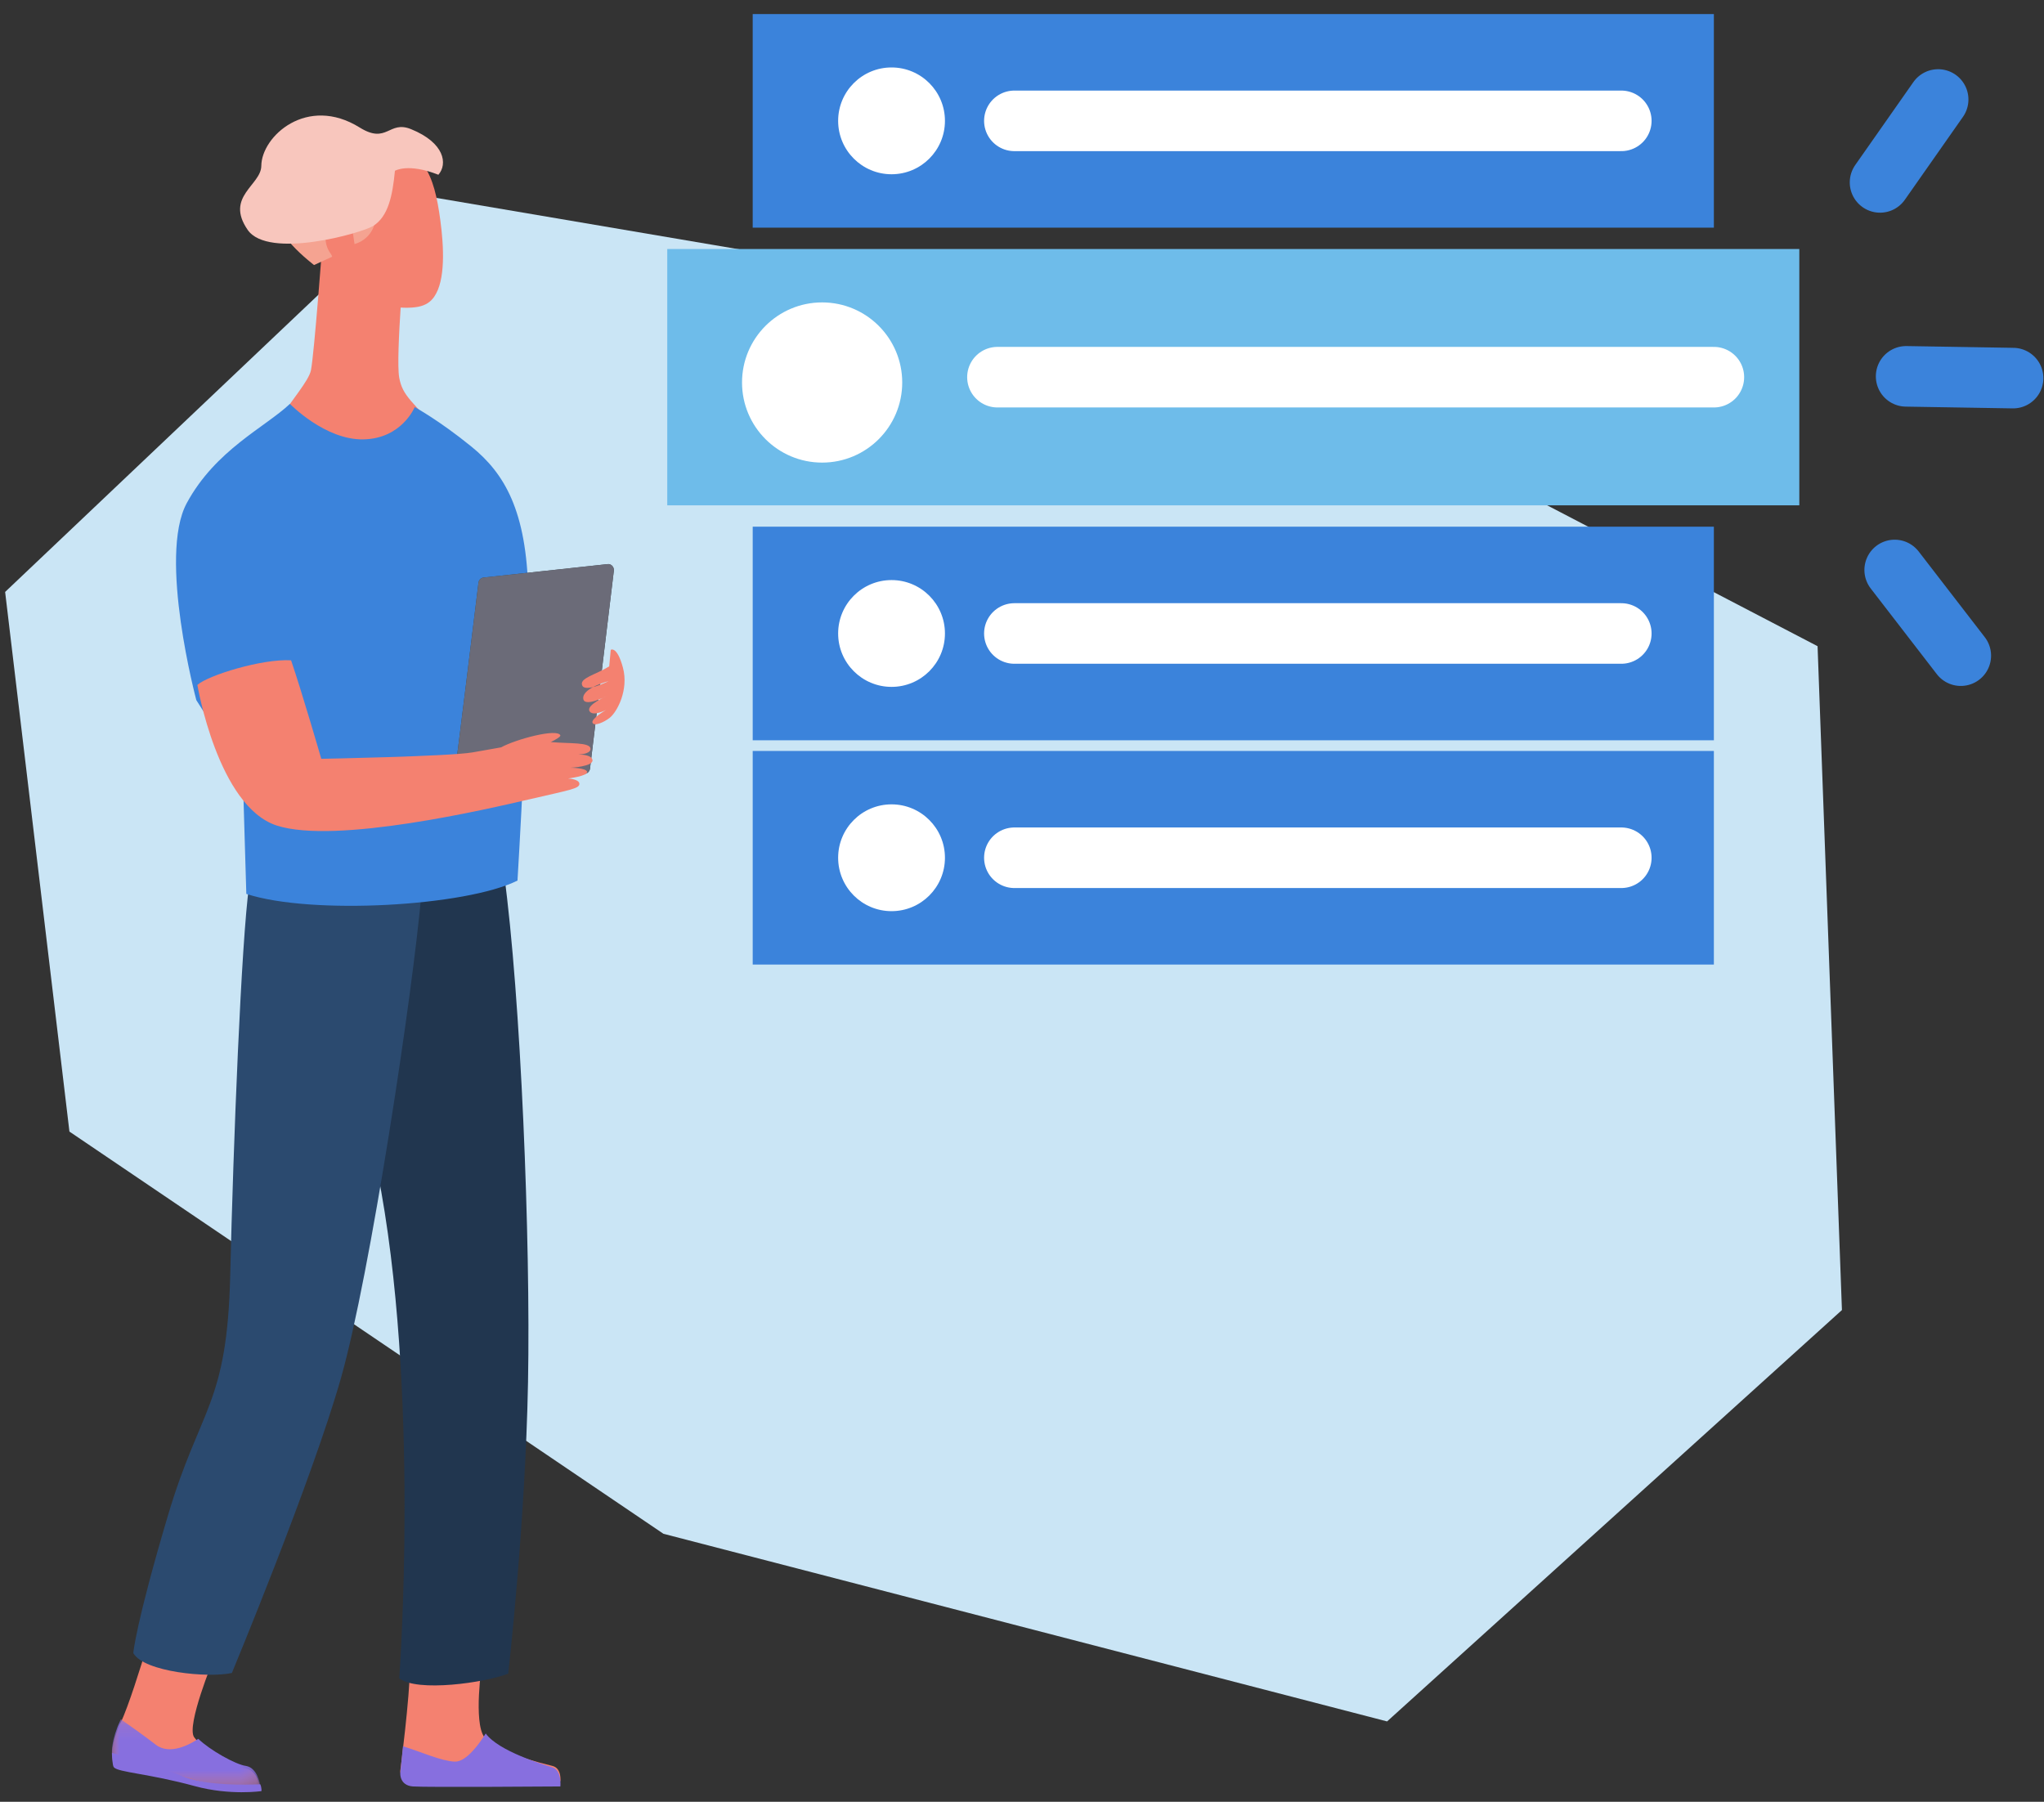 <?xml version="1.0" encoding="UTF-8"?>
<svg width="135px" height="119px" viewBox="0 0 135 119" version="1.1" xmlns="http://www.w3.org/2000/svg" xmlns:xlink="http://www.w3.org/1999/xlink">
    <rect x="0" y="0" width="135" height="119" fill="#333333" stroke="none"/>
    <!-- Generator: sketchtool 56.3 (101010) - https://sketch.com -->
    <title>AB968C12-C6EC-44AC-A7D8-F5F915B53F22</title>
    <desc>Created with sketchtool.</desc>
    <defs>
        <polygon id="path-1" points="0 0.142 9.796 0.142 9.796 9.66 0 9.66"></polygon>
        <polygon id="path-3" points="0 0.12 9.796 0.12 9.796 4.558 0 4.558"></polygon>
    </defs>
    <g id="Release-3" stroke="none" stroke-width="1" fill="none" fill-rule="evenodd">
        <g id="📱-Home" transform="translate(-118, -424)">
            <g id="Menu-card" transform="translate(16, 392)">
                <g id="Illustration-/-Indicators-Copy" transform="translate(84, 16)">
                    <rect id="Base-mask" x="0" y="0" width="158" height="158"></rect>
                    <polygon id="Path" fill="#CAE5F5" fill-rule="nonzero" points="61.818 117.301 109.613 129.694 139.654 102.524 138.045 58.679 97.847 37.737 45.933 28.92 18.339 55.095 22.586 90.737"></polygon>
                    <g id="Group-74" transform="translate(25.393, 23.277)">
                        <path d="M14.581,23.516 C16.861,25.219 20.178,23.835 20.787,23.214 C21.883,22.098 21.679,22.974 21.866,21.503 C19.869,19.253 19.196,18.909 18.973,17.657 C18.727,16.274 19.376,9.025 19.376,9.025 L13.9,8.817 C13.9,8.817 13.37,15.977 13.147,17.164 C13.012,17.882 11.776,19.244 11.286,20.139 C12.087,21.721 13.217,22.496 14.581,23.516" id="Fill-1" fill="#F48170"></path>
                        <path d="M11.116,3.879 C10.616,5.445 9.523,7.214 13.347,10.228 L15.518,9.232 L13.268,5.058 L11.116,3.879 Z" id="Fill-8" fill="#F5A391"></path>
                        <path d="M21.688,7.26 C21.924,9.011 22.04,11.234 21.284,12.322 C20.784,13.043 19.981,13.151 18.206,12.975 C16.484,12.803 14.625,11.251 14.234,8.342 C13.842,5.433 14.228,2.972 17.252,2.533 C20.583,2.05 21.297,4.351 21.688,7.26" id="Fill-10" fill="#F48170"></path>
                        <path d="M17.374,8.67 C16.357,8.806 15.418,8.13 15.276,7.161 C15.134,6.192 15.843,5.296 16.859,5.161 L17.374,8.67 Z" id="Fill-14" fill="#F5A391" transform="translate(16.316, 6.924) scale(-1, 1) rotate(16) translate(-16.316, -6.924) "></path>
                        <path d="M16.223,10.21 C15.207,10.346 14.267,9.67 14.125,8.701 C13.983,7.732 14.692,6.836 15.709,6.701 L16.223,10.21 Z" id="Fill-14-Copy" fill="#F48170"></path>
                        <path d="M19.753,1.252 C18.274,0.652 18.179,2.275 16.362,1.144 C12.889,-1.016 9.884,1.723 9.866,3.674 C9.855,4.961 7.451,5.705 8.964,7.904 C10.318,9.873 16.51,8.115 17.253,7.647 C18.243,7.024 18.532,5.671 18.691,4.004 C18.691,4.004 19.553,3.473 21.561,4.265 C22.182,3.555 21.981,2.157 19.753,1.252" id="Fill-24" fill="#F8C6BD"></path>
                        <g id="Group-32" transform="translate(0, 101.219)">
                            <mask id="mask-2" fill="white">
                                <use xlink:href="#path-1"></use>
                            </mask>
                            <g id="Clip-31"></g>
                            <path d="M2.349,0.142 C1.86,1.714 1.119,4.132 0.552,5.347 C0.001,6.527 -0.145,7.571 0.148,7.95 C0.441,8.33 2.386,8.276 5.43,9.211 C7.741,9.921 9.796,9.577 9.796,9.577 C9.796,9.577 9.624,8.425 8.842,8.316 C8.059,8.208 5.968,7.001 5.43,6.242 C4.893,5.483 6.714,1.077 6.714,1.077 L2.349,0.142 Z" id="Fill-30" fill="#F48170" mask="url(#mask-2)"></path>
                        </g>
                        <g id="Group-35" transform="translate(0, 106.156)">
                            <mask id="mask-4" fill="white">
                                <use xlink:href="#path-3"></use>
                            </mask>
                            <g id="Clip-34"></g>
                            <path d="M9.796,4.474 C9.796,4.474 9.624,3.309 8.842,3.199 C8.158,3.103 6.476,2.16 5.703,1.411 C5.193,1.752 3.837,2.523 2.899,1.801 C2.081,1.171 1.104,0.481 0.586,0.12 C0.574,0.146 0.563,0.173 0.552,0.197 C0.001,1.39 -0.145,2.445 0.148,2.829 C0.441,3.213 2.386,3.158 5.43,4.104 C7.741,4.821 9.796,4.474 9.796,4.474" id="Fill-33" fill="#876FDF" mask="url(#mask-4)"></path>
                        </g>
                        <g id="Group-40" transform="translate(0, 108.272)" fill="#876FDF">
                            <path d="M9.876,2.747 C9.876,2.747 9.9,2.529 9.796,2.297 C8.661,2.334 6.428,2.389 4.883,1.836 C3.301,1.269 2.169,0.787 -5.58151756e-05,0.223 C0.004,0.44 0.03,1.064 0.126,1.173 C0.421,1.514 2.405,1.581 5.475,2.419 C7.804,3.055 9.876,2.747 9.876,2.747" id="Fill-38"></path>
                        </g>
                        <path d="M19.68,102.855 C19.68,104.762 19.045,109.676 19.045,109.676 C19.045,109.676 18.993,110.312 19.875,110.365 C20.756,110.418 29.619,110.365 29.619,110.365 C29.619,110.365 29.722,109.517 29.1,109.358 C28.478,109.199 25.317,108.457 24.591,107.451 C23.865,106.444 24.436,102.629 24.436,102.629 L19.68,102.855 Z" id="Fill-41" fill="#F48170"></path>
                        <path d="M24.686,107.214 C24.324,107.8 23.42,109.112 22.635,109.073 C21.733,109.029 20.43,108.432 19.221,108.057 C19.121,109.116 19.045,109.851 19.045,109.851 C19.045,109.851 18.994,110.645 19.875,110.712 C20.756,110.778 29.618,110.712 29.618,110.712 C29.618,110.712 29.722,109.652 29.1,109.454 C28.502,109.263 25.557,108.399 24.686,107.214 Z" id="Fill-43" fill="#876FDF"></path>
                        <path d="M25.897,50.433 C27.005,58.575 27.656,74.633 27.481,84.024 C27.305,93.415 26.174,103.263 26.174,103.263 C24.631,103.861 20.159,104.503 18.977,103.567 C18.977,103.567 20.394,84.433 17.53,70.053 C14.666,55.674 14.107,50.943 14.107,50.943 L25.897,50.433 Z" id="Fill-49" fill="#21364F"></path>
                        <path d="M9.068,51.138 C8.537,54.964 8.016,68.307 7.813,76.925 C7.611,85.543 5.844,85.606 3.701,92.81 C1.559,100.014 1.411,101.904 1.411,101.904 C2.122,103.158 6.373,103.561 7.922,103.218 C7.922,103.218 13.205,90.516 15.13,83.726 C17.055,76.937 19.882,58.287 20.455,51.571 L9.068,51.138 Z" id="Fill-51" fill="#2B4A6F"></path>
                        <path d="M11.755,19.397 C10.117,20.944 6.842,22.436 4.94,25.955 C3.037,29.475 5.574,38.966 5.574,38.966 L8.638,43.764 L8.876,51.762 C13.175,53.167 23.375,52.58 26.786,50.882 C26.786,50.882 27.605,37.419 27.499,31.927 C27.394,26.435 25.914,23.983 23.748,22.223 C21.582,20.464 19.997,19.611 19.997,19.611 C19.997,19.611 19.152,21.69 16.616,21.743 C14.08,21.797 11.755,19.397 11.755,19.397" id="Fill-55" fill="#3B83DB"></path>
                        <path d="M22.575,44.339 C22.88,42.082 23.99,33.008 24.209,31.21 C24.232,31.028 24.369,30.886 24.541,30.868 L32.742,29.98 C32.98,29.954 33.179,30.171 33.149,30.424 L31.575,43.484 C31.553,43.665 31.417,43.807 31.246,43.827 L22.984,44.788 C22.743,44.816 22.541,44.595 22.575,44.339" id="Fill-61" fill="#34464D"></path>
                        <path d="M22.575,44.339 C22.88,42.082 23.99,33.008 24.209,31.21 C24.231,31.028 24.368,30.886 24.541,30.868 L32.742,29.98 C32.98,29.954 33.179,30.171 33.149,30.424 L31.575,43.484 C31.553,43.665 31.417,43.807 31.246,43.827 L22.984,44.788 C22.742,44.816 22.541,44.595 22.575,44.339" id="Fill-63" fill="#6B6B78"></path>
                        <path d="M32.843,36.736 C31.92,37.303 30.856,37.509 31.061,37.995 C31.267,38.481 32.809,37.708 32.809,37.708 C32.809,37.708 31.126,38.135 31.126,38.824 C31.126,39.512 32.706,38.68 32.706,38.68 C32.706,38.68 31.33,39.273 31.535,39.678 C31.74,40.083 32.638,39.611 32.638,39.611 C32.638,39.611 31.637,40.192 31.739,40.456 C31.842,40.719 32.503,40.424 32.87,40.137 C33.376,39.74 34.142,38.275 33.749,36.817 C33.356,35.359 32.946,35.643 32.946,35.643 L32.843,36.736 Z" id="Fill-67" fill="#F48170"></path>
                        <path d="M31.738,42.919 C31.68,42.598 31.104,42.558 30.81,42.559 C31.099,42.542 31.646,42.468 31.607,42.158 C31.555,41.738 30.243,41.843 29.037,41.738 C29.02,41.737 29,41.737 28.982,41.735 C29.319,41.568 29.654,41.375 29.614,41.286 C29.402,40.814 26.664,41.553 25.705,42.082 C25.019,42.202 24.349,42.327 23.791,42.42 C22.218,42.683 13.826,42.84 13.826,42.84 C13.826,42.84 12.567,38.485 11.832,36.334 C9.925,36.221 6.358,37.32 5.643,37.96 C5.643,37.96 6.994,45.988 10.888,47.248 C14.783,48.507 24.854,46.146 27.568,45.516 C30.283,44.887 30.873,44.808 30.873,44.493 C30.873,44.178 30.125,44.139 30.125,44.139 C30.125,44.139 31.423,43.981 31.384,43.706 C31.345,43.43 30.283,43.43 30.283,43.43 C30.283,43.43 31.817,43.352 31.738,42.919" id="Fill-70" fill="#F48170"></path>
                    </g>
                    <rect id="Rectangle" fill="#3B83DB" x="67.714" y="16.929" width="63.482" height="14.107"></rect>
                    <rect id="Rectangle-Copy-2" fill="#3B83DB" x="67.714" y="50.786" width="63.482" height="14.107"></rect>
                    <rect id="Rectangle-Copy-3" fill="#3B83DB" x="67.714" y="65.598" width="63.482" height="14.107"></rect>
                    <rect id="Rectangle-Copy" fill="#6EBCEA" x="62.071" y="32.446" width="74.768" height="16.929"></rect>
                    <path d="M142.219,22.538 L145.961,28.08" id="Line-3-Copy-10" stroke="#3B83DB" stroke-width="4" stroke-linecap="round" transform="translate(144.09, 25.309) scale(-1, 1) rotate(-1) translate(-144.09, -25.309) "></path>
                    <path d="M143.893,40.911 L150.959,40.918" id="Line-3-Copy-11" stroke="#3B83DB" stroke-width="4" stroke-linecap="round" transform="translate(147.426, 40.914) scale(-1, 1) rotate(-1) translate(-147.426, -40.914) "></path>
                    <path d="M143.188,53.607 L147.455,59.342" id="Line-3-Copy-16" stroke="#3B83DB" stroke-width="4" stroke-linecap="round" transform="translate(145.321, 56.475) rotate(-1) translate(-145.321, -56.475) "></path>
                    <circle id="Oval" fill="#FFFFFF" cx="76.884" cy="23.982" r="3.527"></circle>
                    <circle id="Oval-Copy-2" fill="#FFFFFF" cx="76.884" cy="57.839" r="3.527"></circle>
                    <circle id="Oval-Copy-3" fill="#FFFFFF" cx="76.884" cy="72.652" r="3.527"></circle>
                    <circle id="Oval-Copy" fill="#FFFFFF" cx="72.299" cy="41.263" r="5.29"></circle>
                    <path d="M84.996,23.982 L125.082,23.982" id="Line" stroke="#FFFFFF" stroke-width="4" stroke-linecap="round"></path>
                    <path d="M84.996,57.839 L125.082,57.839" id="Line-Copy-2" stroke="#FFFFFF" stroke-width="4" stroke-linecap="round"></path>
                    <path d="M84.996,72.652 L125.082,72.652" id="Line-Copy-3" stroke="#FFFFFF" stroke-width="4" stroke-linecap="round"></path>
                    <path d="M83.878,40.911 L131.196,40.911" id="Line-Copy" stroke="#FFFFFF" stroke-width="4" stroke-linecap="round"></path>
                </g>
            </g>
        </g>
    </g>
</svg>